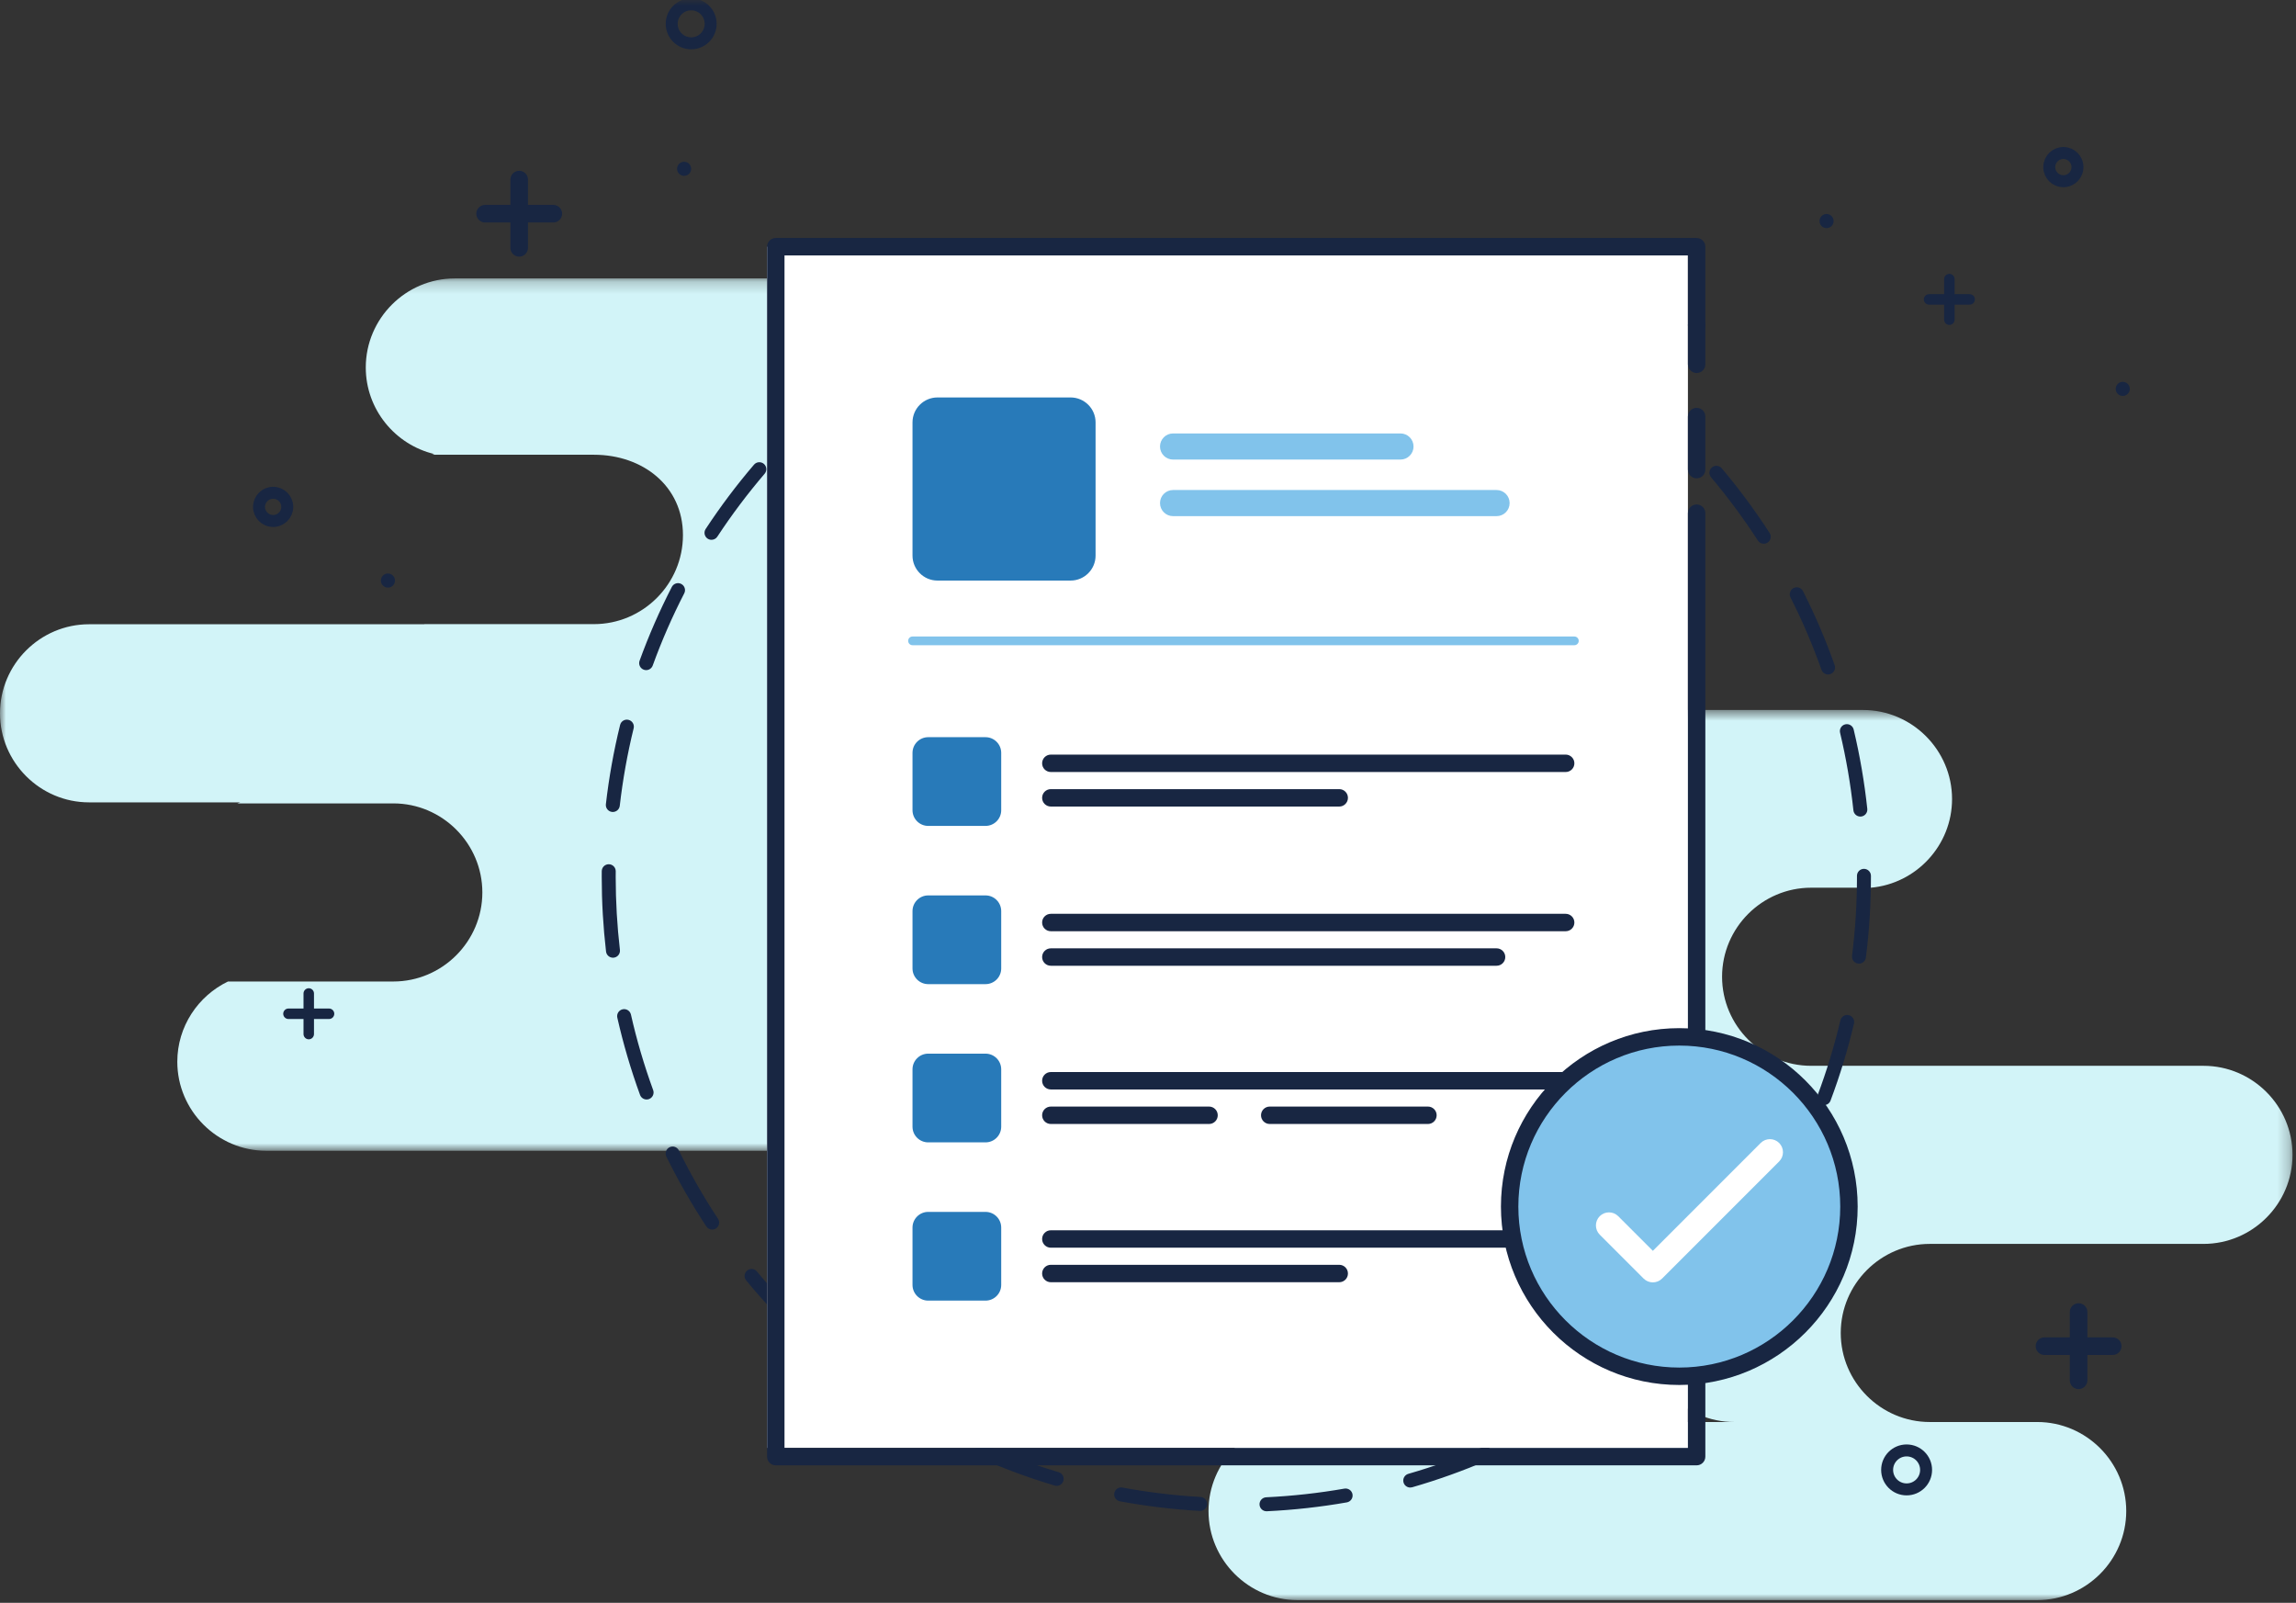 <?xml version="1.0" encoding="UTF-8"?>
<svg width="192px" height="134px" viewBox="0 0 192 134" version="1.1" xmlns="http://www.w3.org/2000/svg" xmlns:xlink="http://www.w3.org/1999/xlink">
    <rect x="0" y="0" width="192" height="134" fill="#333333" stroke="none"/>
    <!-- Generator: Sketch 44 (41411) - http://www.bohemiancoding.com/sketch -->
    <title>Page 1</title>
    <desc>Created with Sketch.</desc>
    <defs>
        <polygon id="path-1" points="105.775 75.011 0.559 75.011 0.559 0.594 105.775 0.594 105.775 75.011"></polygon>
        <polygon id="path-3" points="0 73.13 0 0.199 138.822 0.199 138.822 73.13 5.00594999e-15 73.13"></polygon>
        <polygon id="path-5" points="0 133.775 191.71 133.775 191.71 0 0 0"></polygon>
    </defs>
    <g id="Page-1" stroke="none" stroke-width="1" fill="none" fill-rule="evenodd">
        <g id="Post-A-Job-on-Career-Builder" transform="translate(-643, -272)">
            <g id="Page-1" transform="translate(643, 272)">
                <g id="Group-3" transform="translate(85.935, 58.764)">
                    <mask id="mask-2" fill="white">
                        <use xlink:href="#path-1"></use>
                    </mask>
                    <g id="Clip-2"></g>
                    <path d="M67.995,52.676 C67.995,48.581 71.345,45.23 75.44,45.23 L102.844,45.23 L102.843,45.23 L98.331,45.23 C102.425,45.23 105.775,41.881 105.775,37.786 C105.775,33.691 102.425,30.341 98.331,30.341 L84.425,30.341 L65.516,30.341 C61.422,30.341 58.071,26.99 58.071,22.895 C58.071,18.801 61.422,15.451 65.516,15.451 L70.514,15.451 C74.304,15.116 77.303,11.912 77.303,8.039 L77.303,8.039 C77.303,3.944 73.953,0.594 69.858,0.594 L8.004,0.594 C3.909,0.594 0.559,3.944 0.559,8.039 L0.559,8.039 C0.559,12.134 3.909,15.485 8.004,15.485 L21.915,15.485 C18.125,15.82 15.125,19.022 15.125,22.895 L15.125,22.896 C15.125,26.99 18.475,30.341 22.57,30.341 L19.3,30.341 C15.205,30.341 11.855,33.691 11.855,37.786 C11.855,41.881 15.205,45.23 19.3,45.23 L59.084,45.23 C54.989,45.23 51.639,48.581 51.639,52.676 C51.639,56.77 54.989,60.121 59.084,60.121 L22.57,60.121 C18.475,60.121 15.125,63.471 15.125,67.565 C15.125,71.66 18.475,75.011 22.57,75.011 L84.425,75.011 C88.519,75.011 91.869,71.66 91.869,67.565 C91.869,63.472 88.521,60.123 84.428,60.121 L75.44,60.121 C71.345,60.121 67.995,56.77 67.995,52.676" id="Fill-1" fill="#D2F4F8" mask="url(#mask-2)"></path>
                </g>
                <g id="Group-6" transform="translate(0, 23.079)">
                    <mask id="mask-4" fill="white">
                        <use xlink:href="#path-3"></use>
                    </mask>
                    <g id="Clip-5"></g>
                    <path d="M133.085,14.883 C136.362,14.105 138.822,11.151 138.822,7.644 C138.822,3.549 135.472,0.199 131.377,0.199 L38.032,0.199 C33.937,0.199 30.587,3.549 30.587,7.644 C30.587,11.151 33.047,14.105 36.324,14.883 C36.256,14.898 36.19,14.921 36.122,14.939 L49.666,14.939 C53.761,14.939 57.111,17.562 57.111,21.656 C57.111,25.751 53.761,29.1 49.666,29.1 L35.478,29.1 C35.487,29.104 35.495,29.108 35.504,29.111 L7.445,29.111 C3.35,29.111 -0,32.462 -0,36.557 C-0,40.651 3.35,44.001 7.445,44.001 L20.096,44.001 C20.013,44.028 19.933,44.059 19.851,44.088 L32.891,44.088 C36.986,44.088 40.336,47.438 40.336,51.533 C40.336,55.627 36.986,58.978 32.891,58.978 L19.064,58.978 C16.565,60.182 14.827,62.738 14.827,65.685 C14.827,69.78 18.177,73.13 22.272,73.13 L101.303,73.13 C105.398,73.13 108.748,69.78 108.748,65.685 C108.748,62.115 106.202,59.114 102.837,58.402 C106.202,57.689 108.748,54.688 108.748,51.119 C108.748,47.024 105.398,43.674 101.303,43.674 L88.652,43.674 C91.694,42.737 93.921,39.895 93.921,36.557 C93.921,33.349 91.862,30.608 89.003,29.566 L131.377,29.566 C135.472,29.566 138.822,26.216 138.822,22.12 C138.822,18.614 136.362,15.66 133.085,14.883" id="Fill-4" fill="#D2F4F8" mask="url(#mask-4)"></path>
                </g>
                <path d="M106.907,21.553 C106.894,21.553 106.881,21.553 106.867,21.553 C104.682,21.408 102.455,21.4 100.285,21.528 C99.964,21.552 99.687,21.301 99.667,20.979 C99.648,20.658 99.894,20.381 100.216,20.362 C102.434,20.232 104.712,20.238 106.945,20.386 C107.266,20.408 107.51,20.686 107.489,21.009 C107.468,21.317 107.212,21.553 106.907,21.553 L106.907,21.553 Z M88.255,23.652 C88.003,23.652 87.772,23.488 87.695,23.236 C87.603,22.927 87.778,22.601 88.086,22.508 C90.227,21.865 92.433,21.352 94.643,20.986 C94.966,20.931 95.262,21.148 95.314,21.467 C95.367,21.784 95.153,22.086 94.834,22.139 C92.674,22.497 90.516,22.997 88.423,23.627 C88.367,23.644 88.31,23.652 88.255,23.652 L88.255,23.652 Z M118.887,23.764 C118.829,23.764 118.772,23.756 118.714,23.737 C116.624,23.093 114.47,22.576 112.314,22.202 C111.997,22.147 111.783,21.845 111.839,21.527 C111.893,21.209 112.195,20.998 112.514,21.052 C114.719,21.433 116.921,21.962 119.058,22.622 C119.367,22.716 119.539,23.044 119.444,23.352 C119.367,23.603 119.136,23.764 118.887,23.764 L118.887,23.764 Z M77.081,28.496 C76.88,28.496 76.684,28.392 76.575,28.205 C76.413,27.926 76.508,27.569 76.787,27.406 C78.723,26.283 80.749,25.273 82.808,24.407 C83.102,24.283 83.447,24.42 83.573,24.719 C83.698,25.016 83.559,25.358 83.261,25.483 C81.248,26.331 79.267,27.318 77.374,28.417 C77.282,28.471 77.181,28.496 77.081,28.496 L77.081,28.496 Z M130.032,28.695 C129.931,28.695 129.829,28.668 129.736,28.613 C127.846,27.499 125.871,26.495 123.864,25.634 C123.567,25.506 123.43,25.162 123.558,24.866 C123.685,24.57 124.026,24.434 124.325,24.56 C126.378,25.442 128.398,26.467 130.33,27.607 C130.607,27.771 130.699,28.129 130.535,28.407 C130.427,28.592 130.231,28.695 130.032,28.695 L130.032,28.695 Z M67.324,35.789 C67.169,35.789 67.015,35.728 66.899,35.607 C66.678,35.372 66.688,35.002 66.922,34.78 C68.548,33.243 70.287,31.794 72.092,30.473 C72.352,30.283 72.718,30.339 72.909,30.601 C73.099,30.86 73.043,31.226 72.782,31.417 C71.016,32.707 69.315,34.125 67.726,35.629 C67.612,35.736 67.468,35.789 67.324,35.789 L67.324,35.789 Z M139.737,36.063 C139.591,36.063 139.445,36.009 139.333,35.9 C137.754,34.384 136.063,32.954 134.306,31.648 C134.047,31.456 133.993,31.09 134.186,30.831 C134.377,30.573 134.744,30.519 135.003,30.71 C136.799,32.045 138.528,33.508 140.142,35.057 C140.374,35.281 140.381,35.65 140.158,35.883 C140.043,36.003 139.89,36.063 139.737,36.063 L139.737,36.063 Z M59.497,45.13 C59.387,45.13 59.276,45.099 59.177,45.034 C58.907,44.857 58.833,44.494 59.009,44.226 C60.238,42.355 61.599,40.546 63.055,38.845 C63.266,38.6 63.635,38.573 63.879,38.782 C64.124,38.992 64.153,39.36 63.943,39.605 C62.519,41.268 61.188,43.038 59.986,44.866 C59.873,45.038 59.687,45.13 59.497,45.13 L59.497,45.13 Z M147.491,45.458 C147.299,45.458 147.112,45.364 147,45.191 C145.811,43.355 144.494,41.575 143.085,39.903 C142.877,39.656 142.908,39.288 143.154,39.079 C143.401,38.871 143.77,38.903 143.977,39.15 C145.419,40.86 146.766,42.679 147.981,44.557 C148.156,44.828 148.078,45.189 147.807,45.365 C147.709,45.428 147.599,45.458 147.491,45.458 L147.491,45.458 Z M54.034,56.024 C53.968,56.024 53.9,56.012 53.835,55.989 C53.531,55.879 53.375,55.544 53.484,55.24 C54.248,53.137 55.154,51.061 56.18,49.07 C56.328,48.782 56.681,48.669 56.967,48.818 C57.254,48.967 57.367,49.318 57.219,49.605 C56.216,51.551 55.328,53.582 54.583,55.639 C54.497,55.876 54.273,56.024 54.034,56.024 L54.034,56.024 Z M152.87,56.388 C152.63,56.388 152.405,56.239 152.32,55.999 C151.59,53.939 150.719,51.903 149.73,49.948 C149.585,49.661 149.7,49.309 149.988,49.163 C150.275,49.017 150.626,49.133 150.773,49.422 C151.784,51.42 152.675,53.501 153.421,55.61 C153.529,55.913 153.37,56.247 153.065,56.355 C153.001,56.377 152.935,56.388 152.87,56.388 L152.87,56.388 Z M51.247,67.884 C51.225,67.884 51.203,67.883 51.18,67.88 C50.86,67.844 50.629,67.554 50.666,67.234 C50.921,65.008 51.321,62.779 51.855,60.609 C51.932,60.296 52.246,60.102 52.561,60.182 C52.875,60.259 53.066,60.576 52.988,60.89 C52.467,63.011 52.076,65.19 51.827,67.366 C51.793,67.665 51.54,67.884 51.247,67.884 L51.247,67.884 Z M155.569,68.268 C155.274,68.268 155.021,68.045 154.989,67.746 C154.756,65.568 154.38,63.385 153.874,61.26 C153.799,60.946 153.993,60.631 154.307,60.557 C154.619,60.483 154.936,60.675 155.011,60.989 C155.528,63.163 155.912,65.393 156.15,67.622 C156.185,67.941 155.952,68.23 155.632,68.265 C155.611,68.267 155.59,68.268 155.569,68.268 L155.569,68.268 Z M51.259,80.067 C50.966,80.067 50.714,79.848 50.679,79.551 C50.441,77.503 50.319,75.413 50.319,73.336 L50.321,72.83 C50.325,72.51 50.585,72.253 50.906,72.253 L50.911,72.253 C51.234,72.256 51.493,72.52 51.49,72.843 L51.487,73.336 C51.488,75.368 51.606,77.413 51.84,79.415 C51.877,79.736 51.648,80.026 51.327,80.063 C51.304,80.066 51.281,80.067 51.259,80.067 L51.259,80.067 Z M155.455,80.563 C155.43,80.563 155.406,80.561 155.381,80.558 C155.062,80.518 154.834,80.226 154.874,79.906 C155.148,77.744 155.287,75.533 155.287,73.336 L155.286,73.222 C155.286,72.899 155.547,72.638 155.87,72.638 C156.193,72.638 156.455,72.899 156.455,73.222 L156.455,73.328 C156.455,75.582 156.313,77.842 156.034,80.052 C155.997,80.347 155.745,80.563 155.455,80.563 L155.455,80.563 Z M54.071,91.921 C53.833,91.921 53.609,91.774 53.522,91.537 C52.755,89.435 52.116,87.263 51.622,85.08 C51.552,84.765 51.749,84.452 52.063,84.381 C52.377,84.311 52.691,84.507 52.762,84.822 C53.244,86.957 53.87,89.081 54.62,91.136 C54.73,91.439 54.574,91.775 54.271,91.886 C54.205,91.909 54.138,91.921 54.071,91.921 L54.071,91.921 Z M152.529,92.393 C152.459,92.393 152.391,92.382 152.323,92.356 C152.02,92.243 151.868,91.906 151.981,91.603 C152.752,89.552 153.397,87.433 153.9,85.304 C153.975,84.989 154.29,84.798 154.603,84.869 C154.917,84.943 155.112,85.259 155.037,85.572 C154.524,87.749 153.864,89.917 153.076,92.015 C152.987,92.249 152.765,92.393 152.529,92.393 L152.529,92.393 Z M59.554,102.797 C59.364,102.797 59.178,102.704 59.066,102.534 C57.834,100.667 56.709,98.703 55.724,96.696 C55.581,96.407 55.701,96.057 55.99,95.914 C56.282,95.773 56.63,95.892 56.772,96.182 C57.736,98.144 58.836,100.065 60.042,101.891 C60.219,102.16 60.145,102.523 59.876,102.701 C59.777,102.765 59.665,102.797 59.554,102.797 L59.554,102.797 Z M146.935,103.223 C146.823,103.223 146.709,103.191 146.609,103.123 C146.342,102.943 146.271,102.58 146.451,102.312 C147.677,100.493 148.797,98.581 149.779,96.63 C149.924,96.341 150.276,96.226 150.563,96.37 C150.851,96.515 150.967,96.866 150.822,97.155 C149.818,99.15 148.673,101.105 147.42,102.965 C147.307,103.133 147.123,103.223 146.935,103.223 L146.935,103.223 Z M67.396,112.12 C67.251,112.12 67.107,112.067 66.995,111.961 C65.366,110.426 63.82,108.772 62.399,107.047 C62.194,106.797 62.23,106.429 62.478,106.224 C62.728,106.018 63.096,106.055 63.301,106.303 C64.691,107.991 66.204,109.609 67.796,111.111 C68.031,111.332 68.042,111.702 67.821,111.936 C67.706,112.058 67.551,112.12 67.396,112.12 L67.396,112.12 Z M139.003,112.47 C138.846,112.47 138.689,112.407 138.574,112.283 C138.355,112.046 138.37,111.676 138.606,111.457 C140.214,109.971 141.742,108.369 143.149,106.694 C143.356,106.447 143.725,106.414 143.972,106.622 C144.219,106.829 144.251,107.198 144.044,107.444 C142.605,109.158 141.043,110.797 139.4,112.315 C139.287,112.419 139.145,112.47 139.003,112.47 L139.003,112.47 Z M77.17,119.398 C77.07,119.398 76.969,119.373 76.878,119.319 C74.944,118.203 73.059,116.947 71.274,115.59 C71.017,115.394 70.967,115.029 71.162,114.771 C71.357,114.514 71.724,114.464 71.981,114.66 C73.727,115.988 75.571,117.215 77.462,118.307 C77.741,118.469 77.837,118.826 77.676,119.105 C77.567,119.293 77.371,119.398 77.17,119.398 L77.17,119.398 Z M129.164,119.65 C128.961,119.65 128.763,119.544 128.655,119.353 C128.496,119.072 128.595,118.716 128.876,118.557 C130.778,117.483 132.633,116.274 134.388,114.964 C134.645,114.771 135.013,114.825 135.205,115.084 C135.398,115.342 135.345,115.709 135.086,115.902 C133.292,117.24 131.395,118.476 129.452,119.575 C129.36,119.625 129.261,119.65 129.164,119.65 L129.164,119.65 Z M88.362,124.223 C88.307,124.223 88.251,124.215 88.195,124.198 C86.05,123.559 83.925,122.774 81.877,121.865 C81.583,121.734 81.45,121.389 81.581,121.094 C81.712,120.8 82.054,120.667 82.352,120.797 C84.353,121.686 86.432,122.454 88.529,123.079 C88.838,123.17 89.014,123.496 88.922,123.806 C88.847,124.059 88.614,124.223 88.362,124.223 L88.362,124.223 Z M117.93,124.363 C117.676,124.363 117.442,124.197 117.369,123.941 C117.28,123.631 117.459,123.307 117.769,123.218 C119.869,122.614 121.954,121.866 123.964,120.997 C124.261,120.869 124.603,121.006 124.732,121.302 C124.86,121.598 124.724,121.943 124.427,122.069 C122.372,122.959 120.24,123.722 118.091,124.341 C118.038,124.355 117.983,124.363 117.93,124.363 L117.93,124.363 Z M100.363,126.319 C100.352,126.319 100.34,126.318 100.329,126.317 C98.088,126.191 95.841,125.92 93.647,125.513 C93.33,125.454 93.121,125.148 93.18,124.831 C93.239,124.514 93.545,124.301 93.861,124.364 C96.005,124.762 98.203,125.028 100.395,125.151 C100.717,125.17 100.963,125.446 100.945,125.768 C100.928,126.078 100.671,126.319 100.363,126.319 L100.363,126.319 Z M105.91,126.346 C105.6,126.346 105.342,126.102 105.326,125.789 C105.311,125.467 105.56,125.194 105.882,125.178 C108.076,125.073 110.276,124.829 112.425,124.453 C112.742,124.4 113.045,124.61 113.101,124.927 C113.157,125.245 112.944,125.548 112.626,125.604 C110.431,125.989 108.18,126.239 105.938,126.346 L105.91,126.346 Z" id="Fill-7" fill="#182642"></path>
                <mask id="mask-6" fill="white">
                    <use xlink:href="#path-5"></use>
                </mask>
                <g id="Clip-10"></g>
                <polygon id="Fill-9" fill="#FFFFFF" mask="url(#mask-6)" points="64.146 121.051 141.15 121.051 141.15 20.626 64.146 20.626"></polygon>
                <path d="M141.879,31.184 C141.477,31.184 141.15,30.859 141.15,30.456 L141.15,27.179 C141.15,26.776 141.477,26.451 141.879,26.451 C142.281,26.451 142.607,26.776 142.607,27.179 L142.607,30.456 C142.607,30.859 142.281,31.184 141.879,31.184" id="Fill-11" fill="#182642" mask="url(#mask-6)"></path>
                <path d="M141.879,122.507 L64.874,122.507 C64.472,122.507 64.146,122.181 64.146,121.779 L64.146,20.626 C64.146,20.223 64.472,19.897 64.874,19.897 L141.879,19.897 C142.281,19.897 142.607,20.223 142.607,20.626 L142.607,27.179 C142.607,27.581 142.281,27.907 141.879,27.907 C141.477,27.907 141.15,27.581 141.15,27.179 L141.15,21.354 L65.603,21.354 L65.603,121.051 L141.15,121.051 L141.15,42.902 C141.15,42.5 141.477,42.174 141.879,42.174 C142.281,42.174 142.607,42.5 142.607,42.902 L142.607,121.779 C142.607,122.181 142.281,122.507 141.879,122.507" id="Fill-12" fill="#182642" mask="url(#mask-6)"></path>
                <path d="M141.879,39.99 C141.477,39.99 141.15,39.664 141.15,39.261 L141.15,34.825 C141.15,34.423 141.477,34.097 141.879,34.097 C142.281,34.097 142.607,34.423 142.607,34.825 L142.607,39.261 C142.607,39.664 142.281,39.99 141.879,39.99" id="Fill-13" fill="#182642" mask="url(#mask-6)"></path>
                <path d="M89.53,47.808 L78.394,47.808 C77.643,47.808 77.035,47.201 77.035,46.451 L77.035,35.314 C77.035,34.563 77.643,33.956 78.394,33.956 L89.53,33.956 C90.28,33.956 90.888,34.563 90.888,35.314 L90.888,46.451 C90.888,47.201 90.28,47.808 89.53,47.808" id="Fill-14" fill="#287AB9" mask="url(#mask-6)"></path>
                <path d="M78.393,34.685 C78.046,34.685 77.764,34.967 77.764,35.314 L77.764,46.451 C77.764,46.799 78.046,47.08 78.393,47.08 L89.53,47.08 C89.878,47.08 90.159,46.799 90.159,46.451 L90.159,35.314 C90.159,34.967 89.878,34.685 89.53,34.685 L78.393,34.685 Z M89.53,48.537 L78.393,48.537 C77.243,48.537 76.307,47.601 76.307,46.451 L76.307,35.314 C76.307,34.164 77.243,33.228 78.393,33.228 L89.53,33.228 C90.68,33.228 91.616,34.164 91.616,35.314 L91.616,46.451 C91.616,47.601 90.68,48.537 89.53,48.537 L89.53,48.537 Z" id="Fill-15" fill="#287AB9" mask="url(#mask-6)"></path>
                <path d="M82.413,68.321 L77.62,68.321 C77.298,68.321 77.035,68.059 77.035,67.736 L77.035,62.943 C77.035,62.621 77.298,62.358 77.62,62.358 L82.413,62.358 C82.736,62.358 82.998,62.621 82.998,62.943 L82.998,67.736 C82.998,68.059 82.736,68.321 82.413,68.321" id="Fill-16" fill="#287AB9" mask="url(#mask-6)"></path>
                <path d="M77.764,67.592 L82.269,67.592 L82.269,63.086 L77.764,63.086 L77.764,67.592 Z M82.412,69.049 L77.62,69.049 C76.896,69.049 76.307,68.46 76.307,67.737 L76.307,62.944 C76.307,62.219 76.896,61.631 77.62,61.631 L82.412,61.631 C83.137,61.631 83.725,62.219 83.725,62.944 L83.725,67.737 C83.725,68.46 83.137,69.049 82.412,69.049 L82.412,69.049 Z" id="Fill-17" fill="#287AB9" mask="url(#mask-6)"></path>
                <path d="M82.413,81.549 L77.62,81.549 C77.298,81.549 77.035,81.288 77.035,80.965 L77.035,76.172 C77.035,75.849 77.298,75.587 77.62,75.587 L82.413,75.587 C82.736,75.587 82.998,75.849 82.998,76.172 L82.998,80.965 C82.998,81.288 82.736,81.549 82.413,81.549" id="Fill-18" fill="#287AB9" mask="url(#mask-6)"></path>
                <path d="M77.764,80.821 L82.269,80.821 L82.269,76.315 L77.764,76.315 L77.764,80.821 Z M82.412,82.277 L77.62,82.277 C76.896,82.277 76.307,81.689 76.307,80.966 L76.307,76.172 C76.307,75.448 76.896,74.859 77.62,74.859 L82.412,74.859 C83.137,74.859 83.725,75.448 83.725,76.172 L83.725,80.966 C83.725,81.689 83.137,82.277 82.412,82.277 L82.412,82.277 Z" id="Fill-19" fill="#287AB9" mask="url(#mask-6)"></path>
                <path d="M82.413,94.778 L77.62,94.778 C77.298,94.778 77.035,94.517 77.035,94.194 L77.035,89.401 C77.035,89.078 77.298,88.816 77.62,88.816 L82.413,88.816 C82.736,88.816 82.998,89.078 82.998,89.401 L82.998,94.194 C82.998,94.517 82.736,94.778 82.413,94.778" id="Fill-20" fill="#287AB9" mask="url(#mask-6)"></path>
                <path d="M77.764,94.05 L82.269,94.05 L82.269,89.544 L77.764,89.544 L77.764,94.05 Z M82.412,95.506 L77.62,95.506 C76.896,95.506 76.307,94.918 76.307,94.195 L76.307,89.401 C76.307,88.677 76.896,88.088 77.62,88.088 L82.412,88.088 C83.137,88.088 83.725,88.677 83.725,89.401 L83.725,94.195 C83.725,94.918 83.137,95.506 82.412,95.506 L82.412,95.506 Z" id="Fill-21" fill="#287AB9" mask="url(#mask-6)"></path>
                <path d="M82.413,108.007 L77.62,108.007 C77.298,108.007 77.035,107.746 77.035,107.423 L77.035,102.63 C77.035,102.307 77.298,102.045 77.62,102.045 L82.413,102.045 C82.736,102.045 82.998,102.307 82.998,102.63 L82.998,107.423 C82.998,107.746 82.736,108.007 82.413,108.007" id="Fill-22" fill="#287AB9" mask="url(#mask-6)"></path>
                <path d="M77.764,107.279 L82.269,107.279 L82.269,102.774 L77.764,102.774 L77.764,107.279 Z M82.412,108.736 L77.62,108.736 C76.896,108.736 76.307,108.147 76.307,107.424 L76.307,102.63 C76.307,101.907 76.896,101.318 77.62,101.318 L82.412,101.318 C83.137,101.318 83.725,101.907 83.725,102.63 L83.725,107.424 C83.725,108.147 83.137,108.736 82.412,108.736 L82.412,108.736 Z" id="Fill-23" fill="#287AB9" mask="url(#mask-6)"></path>
                <path d="M130.927,64.543 L87.875,64.543 C87.472,64.543 87.146,64.218 87.146,63.815 C87.146,63.412 87.472,63.087 87.875,63.087 L130.927,63.087 C131.329,63.087 131.655,63.412 131.655,63.815 C131.655,64.218 131.329,64.543 130.927,64.543" id="Fill-24" fill="#182642" mask="url(#mask-6)"></path>
                <path d="M111.992,67.43 L87.875,67.43 C87.472,67.43 87.146,67.105 87.146,66.702 C87.146,66.299 87.472,65.974 87.875,65.974 L111.992,65.974 C112.394,65.974 112.72,66.299 112.72,66.702 C112.72,67.105 112.394,67.43 111.992,67.43" id="Fill-25" fill="#182642" mask="url(#mask-6)"></path>
                <path d="M130.927,104.312 L87.875,104.312 C87.472,104.312 87.146,103.986 87.146,103.584 C87.146,103.181 87.472,102.855 87.875,102.855 L130.927,102.855 C131.329,102.855 131.655,103.181 131.655,103.584 C131.655,103.986 131.329,104.312 130.927,104.312" id="Fill-26" fill="#182642" mask="url(#mask-6)"></path>
                <path d="M111.992,107.198 L87.875,107.198 C87.472,107.198 87.146,106.872 87.146,106.47 C87.146,106.067 87.472,105.741 87.875,105.741 L111.992,105.741 C112.394,105.741 112.72,106.067 112.72,106.47 C112.72,106.872 112.394,107.198 111.992,107.198" id="Fill-27" fill="#182642" mask="url(#mask-6)"></path>
                <path d="M130.927,77.854 L87.875,77.854 C87.472,77.854 87.146,77.529 87.146,77.126 C87.146,76.723 87.472,76.398 87.875,76.398 L130.927,76.398 C131.329,76.398 131.655,76.723 131.655,77.126 C131.655,77.529 131.329,77.854 130.927,77.854" id="Fill-28" fill="#182642" mask="url(#mask-6)"></path>
                <path d="M125.149,80.74 L87.874,80.74 C87.472,80.74 87.146,80.415 87.146,80.012 C87.146,79.609 87.472,79.284 87.874,79.284 L125.149,79.284 C125.552,79.284 125.877,79.609 125.877,80.012 C125.877,80.415 125.552,80.74 125.149,80.74" id="Fill-29" fill="#182642" mask="url(#mask-6)"></path>
                <path d="M130.927,91.083 L87.875,91.083 C87.472,91.083 87.146,90.757 87.146,90.355 C87.146,89.952 87.472,89.626 87.875,89.626 L130.927,89.626 C131.329,89.626 131.655,89.952 131.655,90.355 C131.655,90.757 131.329,91.083 130.927,91.083" id="Fill-30" fill="#182642" mask="url(#mask-6)"></path>
                <path d="M101.105,93.969 L87.875,93.969 C87.472,93.969 87.146,93.643 87.146,93.241 C87.146,92.838 87.472,92.513 87.875,92.513 L101.105,92.513 C101.508,92.513 101.833,92.838 101.833,93.241 C101.833,93.643 101.508,93.969 101.105,93.969" id="Fill-31" fill="#182642" mask="url(#mask-6)"></path>
                <path d="M119.41,93.969 L106.179,93.969 C105.776,93.969 105.451,93.643 105.451,93.241 C105.451,92.838 105.776,92.513 106.179,92.513 L119.41,92.513 C119.812,92.513 120.138,92.838 120.138,93.241 C120.138,93.643 119.812,93.969 119.41,93.969" id="Fill-32" fill="#182642" mask="url(#mask-6)"></path>
                <path d="M117.113,38.421 L98.096,38.421 C97.493,38.421 97.004,37.932 97.004,37.329 C97.004,36.726 97.493,36.237 98.096,36.237 L117.113,36.237 C117.716,36.237 118.205,36.726 118.205,37.329 C118.205,37.932 117.716,38.421 117.113,38.421" id="Fill-33" fill="#81C3EB" mask="url(#mask-6)"></path>
                <path d="M125.149,43.151 L98.096,43.151 C97.492,43.151 97.004,42.662 97.004,42.059 C97.004,41.456 97.492,40.967 98.096,40.967 L125.149,40.967 C125.752,40.967 126.241,41.456 126.241,42.059 C126.241,42.662 125.752,43.151 125.149,43.151" id="Fill-34" fill="#81C3EB" mask="url(#mask-6)"></path>
                <path d="M131.655,53.942 L76.307,53.942 C76.106,53.942 75.943,53.779 75.943,53.578 C75.943,53.377 76.106,53.214 76.307,53.214 L131.655,53.214 C131.856,53.214 132.019,53.377 132.019,53.578 C132.019,53.779 131.856,53.942 131.655,53.942" id="Fill-35" fill="#81C3EB" mask="url(#mask-6)"></path>
                <path d="M154.616,100.873 C154.616,108.709 148.264,115.061 140.429,115.061 C132.593,115.061 126.241,108.709 126.241,100.873 C126.241,93.038 132.593,86.686 140.429,86.686 C148.264,86.686 154.616,93.038 154.616,100.873" id="Fill-36" fill="#81C3EB" mask="url(#mask-6)"></path>
                <path d="M140.429,87.414 C133.007,87.414 126.97,93.452 126.97,100.873 C126.97,108.295 133.007,114.333 140.429,114.333 C147.85,114.333 153.888,108.295 153.888,100.873 C153.888,93.452 147.85,87.414 140.429,87.414 M140.429,115.789 C132.205,115.789 125.514,109.098 125.514,100.873 C125.514,92.648 132.205,85.957 140.429,85.957 C148.653,85.957 155.345,92.648 155.345,100.873 C155.345,109.098 148.653,115.789 140.429,115.789" id="Fill-37" fill="#182642" mask="url(#mask-6)"></path>
                <path d="M138.218,107.211 C137.938,107.211 137.658,107.104 137.445,106.891 L133.777,103.222 C133.35,102.796 133.35,102.104 133.777,101.677 C134.203,101.251 134.895,101.251 135.321,101.677 L138.218,104.574 L147.235,95.556 C147.662,95.13 148.353,95.13 148.78,95.556 C149.206,95.983 149.206,96.674 148.78,97.101 L138.99,106.891 C138.777,107.104 138.497,107.211 138.218,107.211" id="Fill-38" fill="#FFFFFF" mask="url(#mask-6)"></path>
                <path d="M43.417,21.457 L43.417,21.457 C43.012,21.457 42.681,21.125 42.681,20.72 L42.681,15.013 C42.681,14.609 43.012,14.277 43.417,14.277 C43.822,14.277 44.153,14.609 44.153,15.013 L44.153,20.72 C44.153,21.125 43.822,21.457 43.417,21.457" id="Fill-39" fill="#182642" mask="url(#mask-6)"></path>
                <path d="M47.007,17.866 L47.007,17.866 C47.007,18.272 46.676,18.603 46.271,18.603 L40.564,18.603 C40.159,18.603 39.828,18.272 39.828,17.866 C39.828,17.462 40.159,17.13 40.564,17.13 L46.271,17.13 C46.676,17.13 47.007,17.462 47.007,17.866" id="Fill-40" fill="#182642" mask="url(#mask-6)"></path>
                <path d="M24.021,42.377 C24.021,43.029 23.492,43.557 22.841,43.557 C22.19,43.557 21.661,43.029 21.661,42.377 C21.661,41.725 22.19,41.197 22.841,41.197 C23.492,41.197 24.021,41.725 24.021,42.377 Z" id="Stroke-41" stroke="#182642" mask="url(#mask-6)"></path>
                <path d="M25.819,86.89 L25.819,86.89 C25.578,86.89 25.381,86.692 25.381,86.451 L25.381,83.058 C25.381,82.817 25.578,82.62 25.819,82.62 C26.06,82.62 26.257,82.817 26.257,83.058 L26.257,86.451 C26.257,86.692 26.06,86.89 25.819,86.89" id="Fill-42" fill="#182642" mask="url(#mask-6)"></path>
                <path d="M27.954,84.755 L27.954,84.755 C27.954,84.996 27.757,85.193 27.516,85.193 L24.122,85.193 C23.881,85.193 23.684,84.996 23.684,84.755 C23.684,84.514 23.881,84.316 24.122,84.316 L27.516,84.316 C27.757,84.316 27.954,84.514 27.954,84.755" id="Fill-43" fill="#182642" mask="url(#mask-6)"></path>
                <path d="M57.799,14.114 C57.799,14.439 57.534,14.703 57.209,14.703 C56.883,14.703 56.619,14.439 56.619,14.114 C56.619,13.788 56.883,13.523 57.209,13.523 C57.534,13.523 57.799,13.788 57.799,14.114" id="Fill-44" fill="#182642" mask="url(#mask-6)"></path>
                <path d="M33.031,48.537 C33.031,48.863 32.766,49.127 32.441,49.127 C32.115,49.127 31.851,48.863 31.851,48.537 C31.851,48.212 32.115,47.947 32.441,47.947 C32.766,47.947 33.031,48.212 33.031,48.537" id="Fill-45" fill="#182642" mask="url(#mask-6)"></path>
                <path d="M57.799,3.622 C56.899,3.622 56.17,2.892 56.17,1.993 C56.17,1.093 56.899,0.364 57.799,0.364 C58.698,0.364 59.428,1.093 59.428,1.993 C59.428,2.892 58.698,3.622 57.799,3.622 Z" id="Stroke-46" stroke="#182642" mask="url(#mask-6)"></path>
                <path d="M173.819,116.134 L173.819,116.134 C174.224,116.134 174.556,115.803 174.556,115.397 L174.556,109.691 C174.556,109.286 174.224,108.955 173.819,108.955 C173.414,108.955 173.083,109.286 173.083,109.691 L173.083,115.397 C173.083,115.803 173.414,116.134 173.819,116.134" id="Fill-47" fill="#182642" mask="url(#mask-6)"></path>
                <path d="M170.23,112.544 L170.23,112.544 C170.23,112.95 170.561,113.281 170.966,113.281 L176.672,113.281 C177.077,113.281 177.409,112.95 177.409,112.544 C177.409,112.139 177.077,111.808 176.672,111.808 L170.966,111.808 C170.561,111.808 170.23,112.139 170.23,112.544" id="Fill-48" fill="#182642" mask="url(#mask-6)"></path>
                <path d="M171.366,13.971 C171.366,14.623 171.894,15.151 172.546,15.151 C173.198,15.151 173.726,14.623 173.726,13.971 C173.726,13.319 173.198,12.791 172.546,12.791 C171.894,12.791 171.366,13.319 171.366,13.971 Z" id="Stroke-49" stroke="#182642" mask="url(#mask-6)"></path>
                <path d="M163.013,27.167 L163.013,27.167 C163.254,27.167 163.451,26.969 163.451,26.728 L163.451,23.334 C163.451,23.094 163.254,22.896 163.013,22.896 C162.772,22.896 162.575,23.094 162.575,23.334 L162.575,26.728 C162.575,26.969 162.772,27.167 163.013,27.167" id="Fill-50" fill="#182642" mask="url(#mask-6)"></path>
                <path d="M160.878,25.032 L160.878,25.032 C160.878,25.273 161.075,25.47 161.316,25.47 L164.71,25.47 C164.951,25.47 165.149,25.273 165.149,25.032 C165.149,24.791 164.951,24.593 164.71,24.593 L161.316,24.593 C161.075,24.593 160.878,24.791 160.878,25.032" id="Fill-51" fill="#182642" mask="url(#mask-6)"></path>
                <path d="M152.155,18.481 C152.155,18.806 152.419,19.072 152.744,19.072 C153.071,19.072 153.334,18.806 153.334,18.481 C153.334,18.155 153.071,17.891 152.744,17.891 C152.419,17.891 152.155,18.155 152.155,18.481" id="Fill-52" fill="#182642" mask="url(#mask-6)"></path>
                <path d="M176.923,32.512 C176.923,32.838 177.187,33.103 177.512,33.103 C177.838,33.103 178.102,32.838 178.102,32.512 C178.102,32.187 177.838,31.922 177.512,31.922 C177.187,31.922 176.923,32.187 176.923,32.512" id="Fill-53" fill="#182642" mask="url(#mask-6)"></path>
                <path d="M159.437,124.518 C160.337,124.518 161.067,123.789 161.067,122.89 C161.067,121.99 160.337,121.261 159.437,121.261 C158.538,121.261 157.809,121.99 157.809,122.89 C157.809,123.789 158.538,124.518 159.437,124.518 Z" id="Stroke-54" stroke="#182642" mask="url(#mask-6)"></path>
            </g>
        </g>
    </g>
</svg>